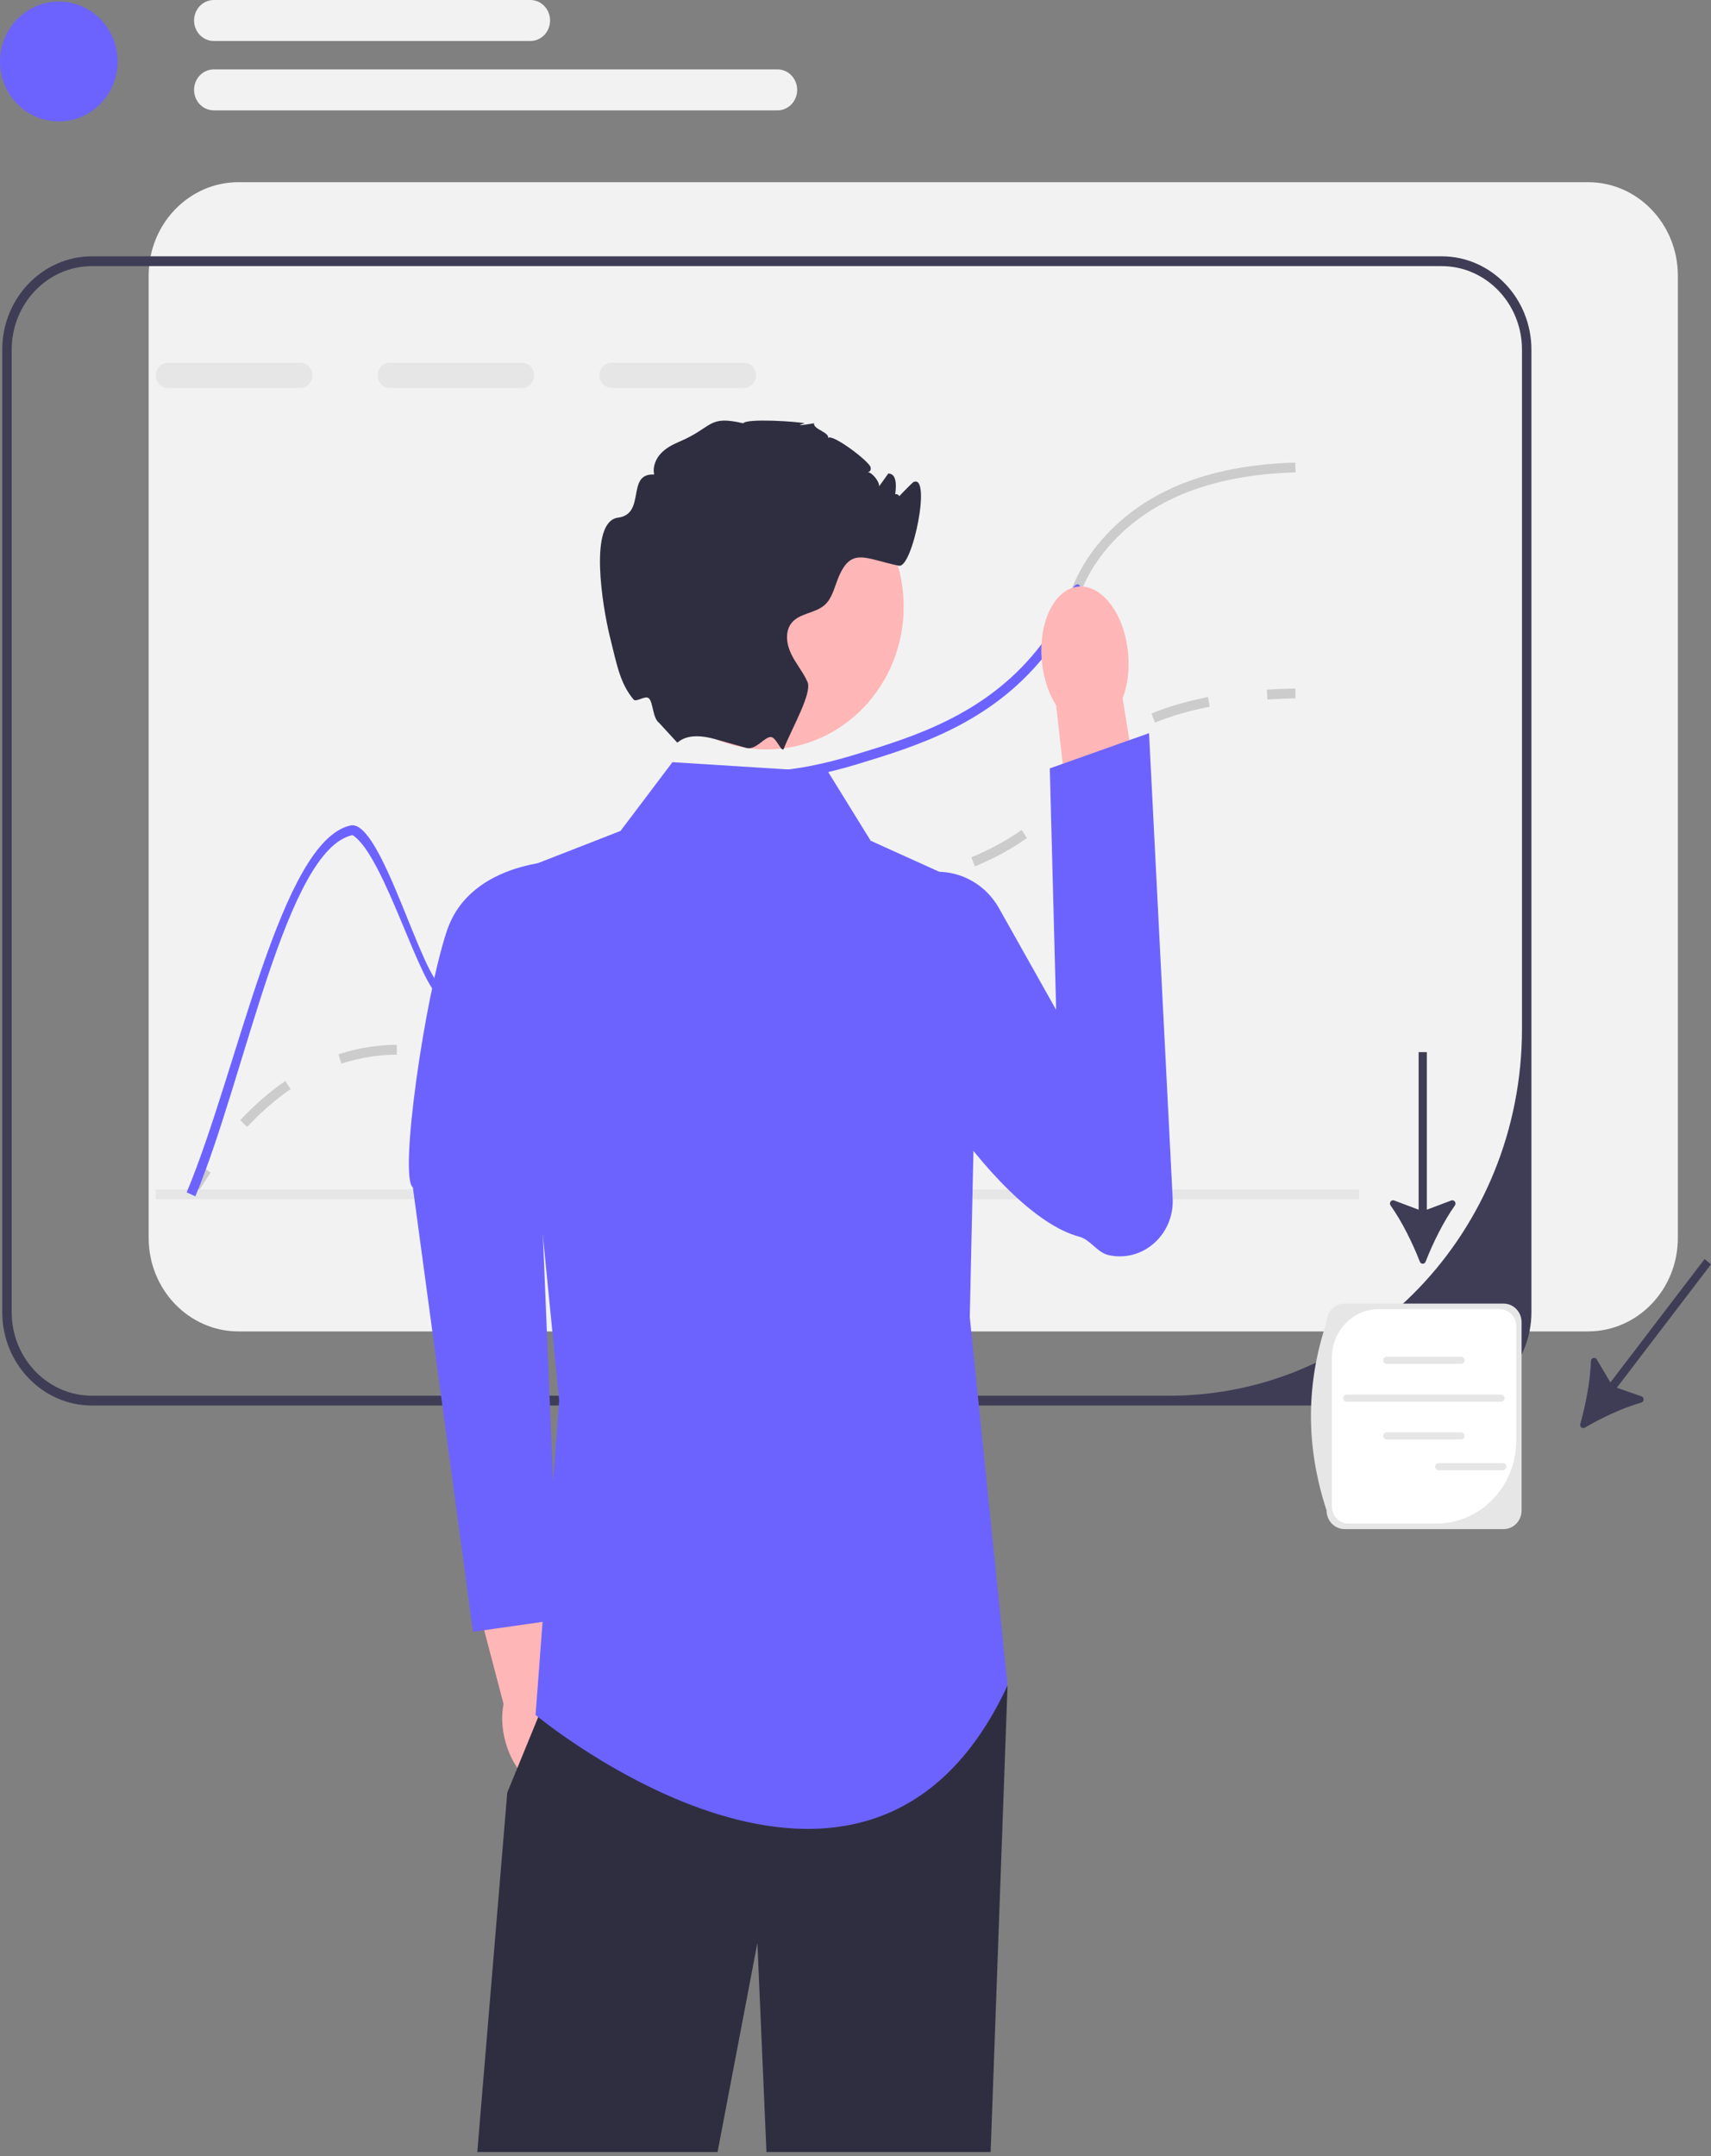 <svg width="200" height="252" viewBox="0 0 200 252" fill="none" xmlns="http://www.w3.org/2000/svg">
<rect x="0" y="0" width="200" height="252" fill="#808080" stroke="none"/>
<g clip-path="url(#clip0_684_872)">
<path d="M185.632 21.294H27.871C22.084 21.294 17.378 26.19 17.378 32.212V144.701C17.378 150.723 22.084 155.619 27.871 155.619H185.632C191.419 155.619 196.125 150.723 196.125 144.701V32.212C196.125 26.19 191.419 21.294 185.632 21.294Z" fill="#F2F2F2"/>
<path d="M168.516 29.958H10.755C4.968 29.958 0.262 34.855 0.262 40.876V153.366C0.262 159.387 4.968 164.284 10.755 164.284H168.516C174.303 164.284 179.009 159.387 179.009 153.366V40.876C179.009 34.855 174.303 29.958 168.516 29.958ZM177.906 120.257C177.906 143.938 159.456 163.136 136.697 163.136H10.755C5.57 163.136 1.366 158.762 1.366 153.366V40.876C1.366 35.48 5.569 31.106 10.755 31.106H168.516C173.702 31.106 177.906 35.48 177.906 40.876V120.257Z" fill="#3F3D56"/>
<path d="M22.797 139.906L21.863 139.294C22.47 138.291 23.096 137.318 23.724 136.403L24.622 137.07C24.006 137.967 23.392 138.921 22.797 139.906Z" fill="#CCCCCC"/>
<path d="M28.88 131.724L28.09 130.923C29.774 129.127 31.546 127.586 33.357 126.342L33.965 127.3C32.22 128.499 30.509 129.988 28.88 131.724ZM56.407 124.478C55.089 124.478 53.889 124.302 52.99 124.149L53.169 123.016C54.079 123.171 55.176 123.329 56.407 123.329C57.494 123.329 58.563 123.205 59.674 122.949L59.912 124.071C58.722 124.344 57.575 124.478 56.407 124.478ZM39.897 124.326L39.565 123.231C40.75 122.842 41.978 122.55 43.214 122.364C44.276 122.204 45.291 122.126 46.317 122.126H46.385V123.275H46.317C45.344 123.275 44.381 123.348 43.373 123.5C42.195 123.678 41.025 123.955 39.897 124.326ZM66.197 121.008L65.491 120.125C67.014 118.809 68.105 117.218 69.261 115.533L69.722 114.863L70.617 115.534L70.159 116.2C68.961 117.947 67.829 119.597 66.197 121.008ZM75.045 110.481L74.366 109.576C75.854 108.368 77.534 107.39 79.503 106.584C79.839 106.447 80.159 106.325 80.467 106.216L80.823 107.302C80.53 107.406 80.226 107.522 79.907 107.653C78.038 108.417 76.448 109.342 75.045 110.481ZM88.366 106.493C87.995 106.493 87.642 106.49 87.304 106.486L87.317 105.338C87.663 105.342 88.024 105.343 88.406 105.345C89.704 105.345 91.513 105.307 93.993 105.008L94.12 106.148C91.558 106.457 89.721 106.489 88.366 106.493ZM100.832 104.99L100.613 103.865C102.595 103.448 104.901 102.951 107.183 102.338L107.459 103.45C105.15 104.07 102.828 104.57 100.832 104.99ZM113.958 101.274L113.546 100.209C115.758 99.281 117.679 98.234 119.419 97.009L120.037 97.959C118.232 99.231 116.244 100.315 113.958 101.274ZM125.107 93.07L124.211 92.399C124.519 91.954 124.785 91.521 125.042 91.102C125.802 89.864 126.588 88.584 128.459 87.012L128.59 86.903L129.273 87.804L129.152 87.905C127.421 89.359 126.717 90.506 125.972 91.719C125.707 92.152 125.432 92.599 125.107 93.07ZM135.005 84.459L134.602 83.39C136.569 82.588 138.79 81.943 141.204 81.471L141.408 82.6C139.062 83.058 136.907 83.683 135.005 84.459Z" fill="#CCCCCC"/>
<path d="M148.152 81.757L148.083 80.611C149.155 80.541 150.276 80.495 151.415 80.474L151.435 81.622C150.312 81.643 149.208 81.688 148.152 81.757Z" fill="#CCCCCC"/>
<path d="M35.1 42.398H19.62C18.842 42.398 18.207 43.059 18.207 43.868C18.207 44.683 18.842 45.343 19.62 45.343H35.1C35.878 45.343 36.513 44.683 36.513 43.868C36.513 43.059 35.878 42.398 35.1 42.398Z" fill="#E6E6E6"/>
<path d="M61.029 42.398H45.549C44.771 42.398 44.137 43.059 44.137 43.868C44.137 44.683 44.771 45.343 45.549 45.343H61.029C61.807 45.343 62.442 44.683 62.442 43.868C62.442 43.059 61.807 42.398 61.029 42.398Z" fill="#E6E6E6"/>
<path d="M86.959 42.398H71.479C70.701 42.398 70.066 43.059 70.066 43.868C70.066 44.683 70.701 45.343 71.479 45.343H86.959C87.737 45.343 88.371 44.683 88.371 43.868C88.371 43.059 87.737 42.398 86.959 42.398Z" fill="#E6E6E6"/>
<path d="M158.872 139.026H18.192V140.174H158.872V139.026Z" fill="#E6E6E6"/>
<path d="M151.441 55.216C141.428 55.486 133.958 58.551 129.225 64.315C127.476 66.45 126.764 68.132 126.014 69.912C125.269 71.668 124.508 73.476 122.737 75.836V73.884C123.835 72.208 124.425 70.807 125.004 69.447C125.788 67.587 126.532 65.83 128.386 63.574C133.329 57.547 141.075 54.349 151.408 54.068L151.441 55.216Z" fill="#CCCCCC"/>
<path d="M126.014 69.911C125.269 71.668 124.508 73.476 122.737 75.836C122.527 76.117 122.301 76.41 122.058 76.714C115.67 84.618 107.135 87.213 100.272 89.303C99.842 89.435 99.423 89.555 99.014 89.67C92.913 91.392 89.57 91.329 87.081 91.289C84.582 91.243 82.933 91.214 79.981 92.971C74.569 96.18 72.351 100.875 70.205 105.416C67.993 110.089 65.908 114.503 60.589 116.575C56.899 118.01 54.306 117.299 51.564 116.552C49.208 115.904 44.962 99.937 41.203 97.609C33.441 99.302 28.724 125.697 22.837 139.83L21.822 139.371C27.863 124.882 32.84 98.263 40.971 96.484C44.596 95.692 49.368 114.761 51.845 115.439C54.416 116.145 56.838 116.805 60.203 115.496C65.113 113.59 67.011 109.566 69.212 104.911C71.331 100.433 73.731 95.359 79.43 91.972C82.646 90.06 84.516 90.095 87.098 90.141C89.558 90.187 92.88 90.244 99.014 88.482C99.323 88.39 99.638 88.298 99.963 88.2C106.683 86.157 115.041 83.614 121.209 75.979C121.816 75.227 122.318 74.532 122.737 73.884C123.835 72.208 124.425 70.807 125.004 69.447C125.788 67.587 126.764 68.132 126.014 69.911Z" fill="#6C63FF"/>
<path d="M67.182 201.241C66.746 199.659 65.998 198.309 65.107 197.346L61.873 182.002L54.821 183.8L58.862 199.171C58.596 200.472 58.649 202.024 59.086 203.607C60.084 207.221 62.705 209.622 64.941 208.969C67.176 208.316 68.18 204.856 67.182 201.241Z" fill="#FFB6B6"/>
<path d="M66.207 100.588C66.207 100.588 55.072 100.351 52.24 108.788C49.663 116.468 46.608 137.568 48.259 138.787L55.289 190.73L65.314 189.297L62.741 126.973L66.207 100.588Z" fill="#6C63FF"/>
<path d="M117.772 197.004L115.797 251.538H89.591L88.532 227.101L83.876 251.538H55.79L59.293 209.53L62.912 200.696L65.361 194.708L117.772 197.004Z" fill="#2F2E41"/>
<path d="M96.808 90.233L78.602 89.085L72.534 97.121L59.293 102.287L65.362 163.71L62.603 200.449C62.603 200.449 101.221 232.595 117.772 197.004L113.358 153.951L114.462 104.01L101.773 98.269L96.808 90.233Z" fill="#6C63FF"/>
<path d="M131.856 76.261C132.054 78.251 131.803 80.123 131.225 81.623L134.258 100.459L125.602 101.698L123.458 82.458C122.598 81.112 121.984 79.333 121.787 77.343C121.336 72.796 123.224 68.869 126.004 68.57C128.785 68.271 131.405 71.715 131.856 76.261Z" fill="#FFB6B6"/>
<path d="M116.78 106.166C113.796 100.859 106.394 100.359 103.079 105.449C102.172 106.84 102.425 108.404 102.209 110.283C101.29 118.26 115.981 141.832 126.146 144.546C127.48 144.903 128.24 146.4 129.587 146.701C133.575 147.593 137.289 144.299 137.073 140.06L134.312 85.693L122.712 89.811L123.454 118.036L116.78 106.166Z" fill="#6C63FF"/>
<path d="M89.594 87.599C98.451 87.599 105.631 80.128 105.631 70.913C105.631 61.697 98.451 54.227 89.594 54.227C80.738 54.227 73.558 61.697 73.558 70.913C73.558 80.128 80.738 87.599 89.594 87.599Z" fill="#FFB6B6"/>
<path d="M104.531 58.66C104.393 58.695 106.642 56.414 106.738 56.364C108.945 55.216 106.677 66.439 105.083 66.123C101.161 65.348 99.467 63.809 97.944 67.65C97.519 68.718 97.255 69.923 96.427 70.686C95.291 71.725 93.404 71.639 92.477 72.879C91.732 73.878 91.947 75.348 92.499 76.473C93.051 77.604 93.889 78.562 94.391 79.716C94.954 81.013 92.554 85.141 91.638 87.46V87.466L91.633 87.479C91.39 88.088 90.811 86.335 90.201 86.16C89.47 85.951 88.394 87.746 87.231 87.42C87.225 87.42 87.219 87.414 87.214 87.414C86.105 87.093 84.869 86.748 83.644 86.404H83.639C80.191 85.428 79.319 86.829 79.154 86.788L77.013 84.458C76.279 83.901 76.362 82.105 75.844 81.622C75.42 81.227 74.364 82.139 74.053 81.76C72.526 79.9 72.175 78.039 71.276 74.366C70.454 71.008 68.749 60.956 72.252 60.503C75.557 60.072 73.14 55.285 76.467 55.463C76.268 54.59 76.638 53.655 77.239 53.012C77.835 52.363 78.63 51.961 79.43 51.617C83.374 49.941 82.718 48.5 86.877 49.476C87.291 48.873 93.299 49.275 94.049 49.476C94.105 49.487 92.19 49.964 95.153 49.476C95.042 50.182 96.918 50.492 96.808 51.198C97.222 50.618 101.668 53.947 101.773 54.642C101.911 55.509 100.653 55.067 101.492 55.199C101.988 55.279 102.838 56.33 102.755 56.852C103.114 56.347 103.472 55.847 103.836 55.342C103.902 55.348 103.963 55.359 104.029 55.371C105.707 55.704 103.784 61.409 103.853 59.63C103.98 56.364 106.203 58.276 104.531 58.66Z" fill="#2F2E41"/>
<path d="M165.967 147.471C166.091 147.788 166.517 147.788 166.641 147.471C167.502 145.261 168.729 142.787 170.063 140.896C170.276 140.593 169.982 140.188 169.642 140.316L166.783 141.392V122.974H165.825V141.393L162.965 140.316C162.625 140.188 162.331 140.593 162.545 140.896C163.879 142.787 165.105 145.261 165.967 147.471Z" fill="#3F3D56"/>
<path d="M184.719 166.436C184.627 166.764 184.961 167.04 185.247 166.872C187.242 165.699 189.682 164.555 191.857 163.937C192.205 163.838 192.216 163.331 191.874 163.211L188.991 162.204L200 147.78L199.25 147.16L188.241 161.584L186.645 158.89C186.455 158.57 185.983 158.697 185.969 159.072C185.884 161.416 185.365 164.148 184.719 166.436Z" fill="#3F3D56"/>
<path d="M175.764 178.728H157.16C156.005 178.728 155.065 177.75 155.065 176.548C152.606 169.067 152.654 161.737 155.065 154.549C155.065 153.347 156.005 152.369 157.16 152.369H175.764C176.919 152.369 177.859 153.347 177.859 154.549V176.548C177.859 177.75 176.919 178.728 175.764 178.728Z" fill="#E6E6E6"/>
<path d="M161.146 153.019C158.132 153.019 155.689 155.561 155.689 158.696V176.081C155.689 177.184 156.549 178.078 157.609 178.078H167.897C173.054 178.078 177.234 173.728 177.234 168.362V155.016C177.234 153.913 176.375 153.019 175.315 153.019H161.146Z" fill="white"/>
<path d="M170.794 159.412H162.084C161.865 159.412 161.686 159.226 161.686 158.997C161.686 158.769 161.865 158.583 162.084 158.583H170.794C171.014 158.583 171.192 158.769 171.192 158.997C171.192 159.226 171.014 159.412 170.794 159.412Z" fill="#E6E6E6"/>
<path d="M170.794 168.248H162.084C161.865 168.248 161.686 168.062 161.686 167.833C161.686 167.605 161.865 167.419 162.084 167.419H170.794C171.014 167.419 171.192 167.605 171.192 167.833C171.192 168.062 171.014 168.248 170.794 168.248Z" fill="#E6E6E6"/>
<path d="M175.468 163.833H157.41C157.191 163.833 157.012 163.647 157.012 163.418C157.012 163.19 157.191 163.004 157.41 163.004H175.468C175.688 163.004 175.866 163.19 175.866 163.418C175.866 163.647 175.688 163.833 175.468 163.833Z" fill="#E6E6E6"/>
<path d="M175.681 171.84H168.146C167.927 171.84 167.748 171.654 167.748 171.426C167.748 171.198 167.927 171.012 168.146 171.012H175.681C175.901 171.012 176.079 171.198 176.079 171.426C176.079 171.654 175.901 171.84 175.681 171.84Z" fill="#E6E6E6"/>
<path d="M6.876 14.192C10.673 14.192 13.752 11.056 13.752 7.188C13.752 3.32 10.673 0.184 6.876 0.184C3.078 0.184 0 3.32 0 7.188C0 11.056 3.078 14.192 6.876 14.192Z" fill="#6C63FF"/>
<path d="M61.997 4.792H24.987C23.717 4.792 22.684 3.717 22.684 2.396C22.684 1.075 23.717 0 24.987 0H61.997C63.266 0 64.299 1.075 64.299 2.396C64.299 3.717 63.266 4.792 61.997 4.792Z" fill="#F2F2F2"/>
<path d="M90.879 12.902H24.987C23.717 12.902 22.684 11.827 22.684 10.506C22.684 9.184 23.717 8.11 24.987 8.11H90.879C92.149 8.11 93.182 9.184 93.182 10.506C93.182 11.827 92.149 12.902 90.879 12.902Z" fill="#F2F2F2"/>
</g>
<defs>
<clipPath id="clip0_684_872">
<rect width="200" height="251.538" fill="white"/>
</clipPath>
</defs>
</svg>
